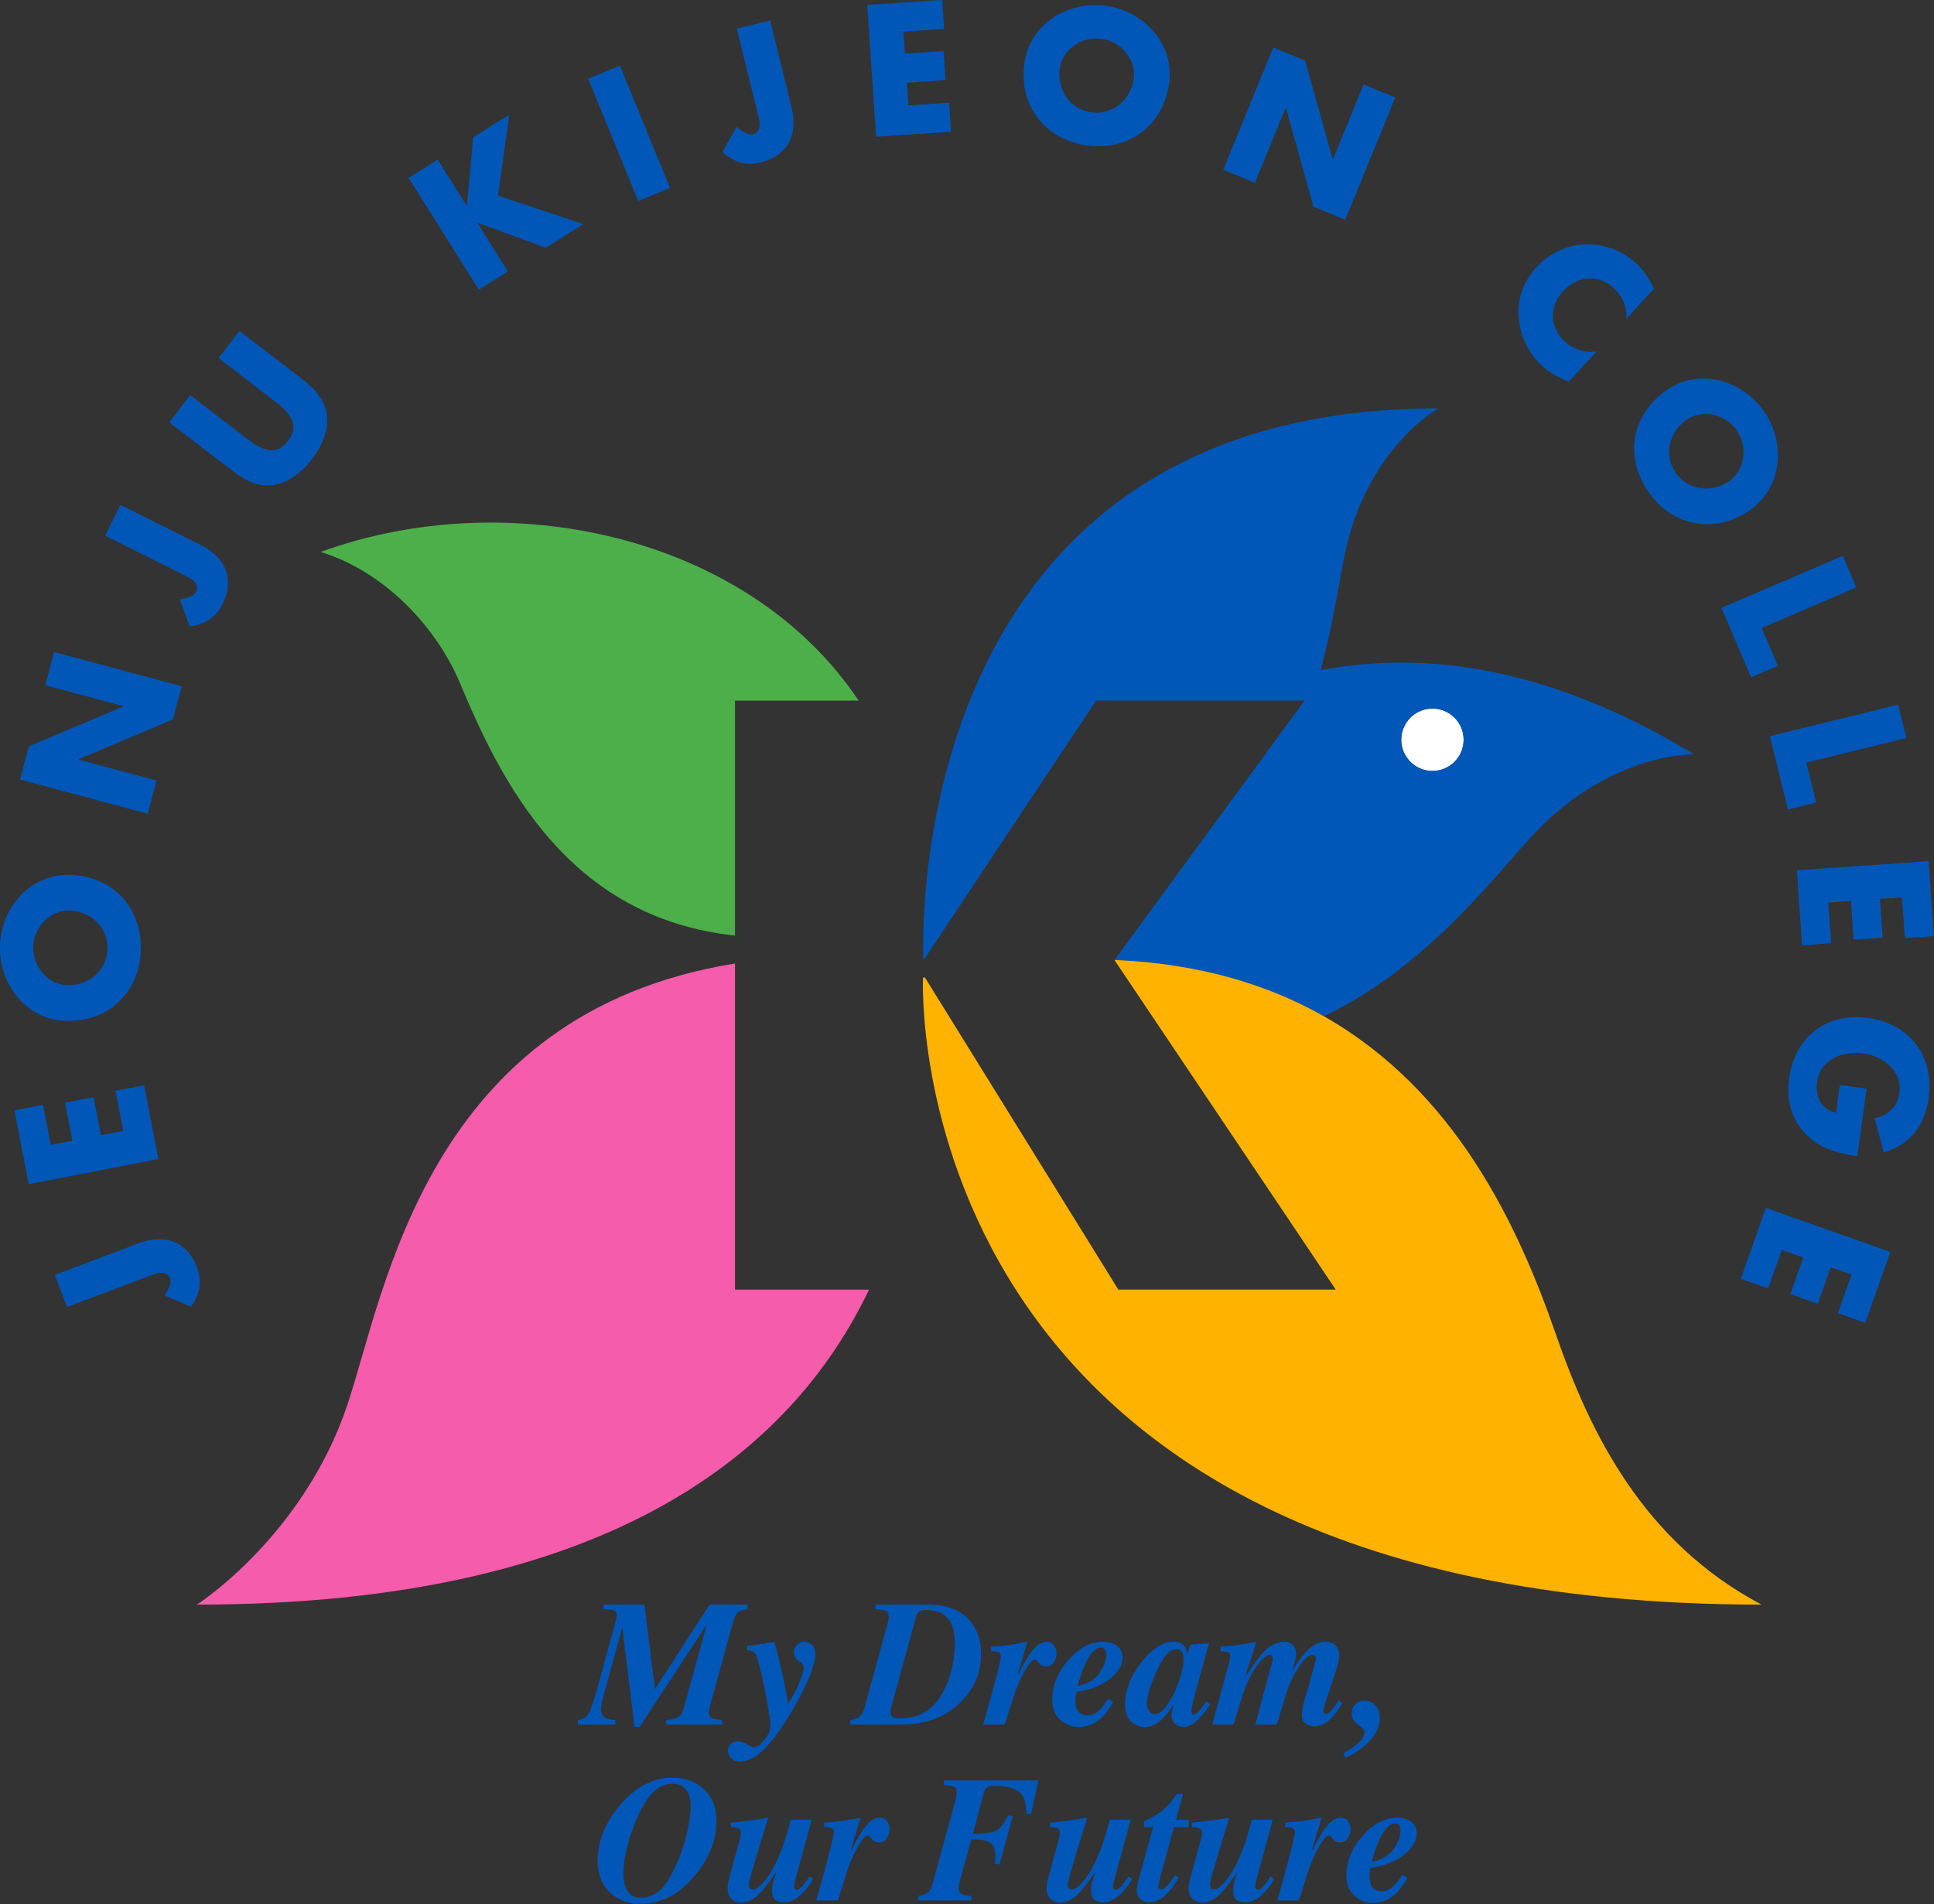 <svg xmlns="http://www.w3.org/2000/svg" width="464.349pt" height="457.106pt" viewBox="0 0 464.349 457.106"><rect x="0" y="0" width="464.349" height="457.106" fill="#333333" stroke="none"/><path d="M391.73 384.383a6.3 6.3 0 0 0 6.297-6.301c0-3.484-2.816-6.3-6.297-6.3a6.306 6.306 0 0 0-6.304 6.3c0 3.477 2.832 6.3 6.304 6.3" style="fill:#fff;fill-opacity:1;fill-rule:nonzero;stroke:none" transform="matrix(1.188 0 0 1.188 -121.446 -271.565)"/><path d="M275.766 370.172c-22.48-33.617-71.121-43.777-108.723-30.043 13.418 4.152 23.64 15.754 28.11 26.426 8.343 19.918 21.785 47.504 55.624 51.097v-47.48zm0 0" style="fill:#4caf4a;fill-opacity:1;fill-rule:nonzero;stroke:none" transform="matrix(1.188 0 0 1.188 -121.446 -271.565)"/><path d="M391.73 371.781a6.294 6.294 0 0 1 6.297 6.301 6.3 6.3 0 0 1-6.297 6.3c-3.472 0-6.304-2.823-6.304-6.3 0-3.484 2.832-6.3 6.304-6.3m-67.976-1.61h42.129l-38.406 52.41c17.093.719 30.976 4.95 42.32 11.383 20.488-9.8 33.902-27.598 42.023-36.387 15.75-17.035 32.79-16.543 32.79-16.543-29.184-17.703-54.407-21.062-75.485-16.996 2.516-9.262 3.688-17.668 4.887-23.414 4.484-21.512 18.894-29.496 18.894-29.496-106.304 0-104.332 103.957-104.062 111.305h.168zm0 0" style="fill:#0057b8;fill-opacity:1;fill-rule:nonzero;stroke:none" transform="matrix(1.188 0 0 1.188 -121.446 -271.565)"/><path d="M250.777 423.297c-62.172 10-70.66 66.156-78.297 89.043-8.914 26.726-30.449 40.515-30.449 40.515 84.149 0 120.543-31.582 135.828-63.656h-27.082zm0 0" style="fill:#f55cac;fill-opacity:1;fill-rule:nonzero;stroke:none" transform="matrix(1.188 0 0 1.188 -121.446 -271.565)"/><path d="M416.648 498.164c-7.746-22.344-20.472-49.219-46.855-64.2-11.34-6.433-25.223-10.663-42.316-11.382l-.012.02 44.719 66.597h-43.942l-39.097-63.09c-.125.024-.247.043-.375.067 0 0-5.938 126.68 169.46 126.68-23.742-12.587-34.535-34.348-41.582-54.692" style="fill:#ffb300;fill-opacity:1;fill-rule:nonzero;stroke:none" transform="matrix(1.188 0 0 1.188 -121.446 -271.565)"/><path d="M219.02 576.168c.937-.121 1.609-.469 2.023-1.055.414-.586.969-2.078 1.664-4.488l3.719-13.512c.133-.457.242-.863.32-1.21.082-.348.121-.653.121-.915 0-.508-.18-.832-.539-.968-.363-.13-1.055-.215-2.078-.25v-.926h8.227l2.105 17.113 11.07-17.113h7.668v.926c-.828.097-1.406.265-1.734.492-.516.351-.918 1.039-1.2 2.054l-4.468 16.329c-.11.351-.2.71-.277 1.074a4.61 4.61 0 0 0-.114.926c0 .605.172.98.52 1.144.348.156 1.055.281 2.129.379v.926h-11.301v-.926c1.207-.121 2.043-.313 2.496-.594.45-.281.82-.949 1.102-2.011l4.593-16.696-13.578 20.719h-1.023l-2.473-20.137-3.62 13.176a26.025 26.025 0 0 0-.427 1.68c-.168.738-.246 1.32-.246 1.754 0 .851.332 1.437 1.008 1.757.375.188 1.004.309 1.887.352v.926h-7.574zM256.707 580.215c.809-.996 1.219-1.957 1.219-2.871 0-.84-.23-2.5-.696-5.004-.296-1.606-.609-3.172-.945-4.703-.605-2.692-1.058-4.297-1.348-4.793-.292-.496-.859-.75-1.703-.75v-.922a48.265 48.265 0 0 0 3.559-.477c1.238-.215 1.8-.316 1.672-.289l.246-.035c.277.84.71 2.504 1.289 4.992a103.184 103.184 0 0 1 1.36 6.77l.136.855.692-1.203c.574-.965 1.132-2.11 1.68-3.422.546-1.32.82-2.21.82-2.664 0-.222-.06-.441-.172-.644-.121-.207-.317-.403-.586-.594l-.282-.192a2.592 2.592 0 0 1-.566-.566c-.27-.39-.406-.8-.406-1.238 0-.512.199-.996.59-1.43.394-.45.894-.664 1.492-.664.527 0 1.031.195 1.515.582.485.39.723 1.02.723 1.887 0 1.433-.68 3.59-2.039 6.472a61.886 61.886 0 0 1-3.55 6.48c-1.88 2.977-3.579 5.188-5.102 6.622-1.524 1.43-3.063 2.145-4.63 2.145-.671 0-1.222-.223-1.663-.66-.45-.446-.664-.946-.664-1.493 0-.59.207-1.054.617-1.402a2.14 2.14 0 0 1 1.394-.516c.54 0 1.153.203 1.836.61.684.41 1.14.613 1.375.613.61 0 1.32-.496 2.137-1.496M274.047 577.094h10.367c4.95 0 8.941-1.516 11.984-4.547 2.739-2.727 4.114-5.942 4.114-9.633 0-3.07-.93-5.516-2.774-7.34-1.847-1.82-4.539-2.73-8.082-2.73h-10.469v.926c1.086.09 1.793.218 2.141.375.34.16.508.55.508 1.16 0 .242-.031.515-.094.824-.062.316-.164.703-.293 1.16l-4.472 16.274c-.282 1.042-.7 1.742-1.254 2.109-.325.223-.89.39-1.676.5zm21.152-16.414c0 2.992-.578 5.836-1.738 8.527-1.914 4.434-5.008 6.652-9.285 6.652-.75 0-1.266-.109-1.551-.312-.285-.215-.434-.55-.434-1.02a3.29 3.29 0 0 1 .125-.84l5.04-18.328c.117-.422.308-.77.582-1.027.273-.254.792-.383 1.554-.383 2.29 0 3.89.82 4.82 2.446.594 1.058.887 2.492.887 4.285M300.922 577.094c1.004-3.469 1.828-6.453 2.465-8.95.726-2.687 1.093-4.289 1.093-4.796 0-.453-.152-.739-.445-.868-.297-.132-.8-.195-1.515-.195v-.926c1.53-.097 2.828-.222 3.878-.375.684-.097 1.844-.304 3.48-.613l-1.952 6.422.156.035c1.031-2.004 1.852-3.43 2.473-4.265 1.082-1.461 2.125-2.192 3.133-2.192.695 0 1.214.235 1.55.711.332.473.5 1 .5 1.574 0 .7-.191 1.317-.562 1.883-.371.555-.887.824-1.547.824-.293 0-.566-.054-.824-.175-.25-.125-.47-.301-.64-.547l-.337-.434a1.163 1.163 0 0 0-.183-.184.432.432 0 0 0-.262-.074c-.457 0-1.059.63-1.805 1.89a26.031 26.031 0 0 0-1.871 3.849c-.348.902-.781 2.18-1.289 3.836-.516 1.66-.89 2.851-1.133 3.57zM314.895 571.973c0 1.89.562 3.3 1.69 4.23 1.126.918 2.325 1.387 3.603 1.387 1.71 0 3.21-.57 4.48-1.707.8-.707 1.66-1.828 2.566-3.356l-1.046-.613c-.536.836-1.032 1.5-1.489 1.977-.867.902-1.734 1.351-2.613 1.351-1.074 0-1.809-.394-2.184-1.187-.21-.426-.32-1.012-.32-1.758 0-.2.02-.461.055-.781.039-.313.086-.657.16-1.028 2.746-.37 4.984-1.242 6.707-2.605 1.723-1.367 2.582-2.809 2.582-4.34 0-1.012-.371-1.79-1.106-2.344-.734-.554-1.667-.828-2.785-.828-2.597 0-4.98 1.27-7.156 3.813-2.098 2.46-3.144 5.058-3.144 7.789m10.921-8.95c0 1.051-.441 2.247-1.32 3.582-.879 1.344-2.375 2.247-4.48 2.723.64-2.46 1.379-4.371 2.203-5.738.832-1.367 1.672-2.047 2.527-2.047.402 0 .68.14.836.434.16.285.234.632.234 1.046M329.61 572.848c0 1.722.41 2.945 1.238 3.656.82.723 1.71 1.086 2.668 1.086 1.062 0 2.03-.34 2.894-1.008a10.122 10.122 0 0 0 2.254-2.453c.285-.41.492-.727.629-.938.14-.214.18-.289.137-.246-.29 1.18-.434 1.918-.434 2.227 0 .789.254 1.39.774 1.805.511.406 1.046.613 1.597.613.899 0 1.79-.41 2.676-1.215.879-.809 1.809-1.926 2.777-3.355l-.765-.582c-.188.25-.422.562-.696.93-.28.366-.48.616-.597.75a4.836 4.836 0 0 1-.66.695c-.2.16-.403.238-.61.238a.455.455 0 0 1-.316-.117c-.098-.086-.14-.235-.14-.446 0-.52.155-1.386.476-2.605.14-.633.383-1.555.715-2.754l2.359-8.45-3.781.282-.594 1.852c-.203-.77-.43-1.317-.684-1.641-.441-.535-1.12-.8-2.039-.8-2.265 0-4.5 1.429-6.695 4.288-2.125 2.797-3.184 5.524-3.184 8.188m11.813-9.024c0 1.57-.547 3.696-1.645 6.383-1.543 3.2-2.914 4.8-4.136 4.79-.477 0-.864-.212-1.153-.642-.293-.425-.441-.921-.441-1.507 0-1.465.621-3.578 1.848-6.332 1.39-3.11 2.75-4.668 4.082-4.668.617 0 1.039.277 1.27.82.116.297.175.68.175 1.156M347.215 577.094l3.176-11.606c.187-.687.312-1.176.367-1.457.058-.277.094-.547.094-.804 0-.391-.125-.633-.364-.727-.246-.102-.777-.168-1.594-.215v-.926a51.042 51.042 0 0 0 3.872-.375c.687-.097 1.816-.304 3.39-.613l-2.152 6.711.125.09c1.574-2.399 2.758-4 3.558-4.817 1.305-1.32 2.684-1.984 4.13-1.984.675 0 1.226.207 1.675.629.445.418.672.992.672 1.727 0 .55-.105 1.21-.316 1.964a65.18 65.18 0 0 1-.47 1.578c1.196-1.898 2.165-3.234 2.907-3.992 1.227-1.273 2.5-1.906 3.82-1.906.887 0 1.57.238 2.043.727.477.476.711 1.164.711 2.046 0 .5-.109 1.168-.336 2.004-.023.121-.148.536-.37 1.254l-1.895 5.754c-.145.414-.274.844-.399 1.285-.129.45-.187.758-.187.942 0 .176.066.304.199.402a.68.68 0 0 0 .387.149c.344 0 .816-.387 1.43-1.172.331-.426.687-.946 1.078-1.578l.796.527c-.89 1.445-1.652 2.48-2.277 3.113-1.086 1.094-2.226 1.64-3.43 1.64-.609 0-1.183-.183-1.714-.534-.532-.364-.793-.953-.793-1.782 0-.675.156-1.629.476-2.859.195-.754.465-1.625.793-2.602l1.496-5.527c.024-.074.047-.148.063-.223a1.17 1.17 0 0 0 .023-.222.702.702 0 0 0-.18-.492c-.136-.133-.32-.2-.57-.2-.695 0-1.484.633-2.36 1.899a22.976 22.976 0 0 0-2.187 3.914 14.184 14.184 0 0 0-.64 1.77l-2 6.488h-4.344l3.215-11.899c.093-.281.172-.527.23-.754.059-.23.09-.445.09-.656 0-.328-.07-.539-.207-.629a.855.855 0 0 0-.457-.133c-.527 0-1.223.54-2.086 1.618-.871 1.082-1.695 2.48-2.469 4.203-.422.918-.87 2.203-1.37 3.851a131.482 131.482 0 0 0-1.302 4.399zM373.7 582.895c1.179-.665 2.07-1.243 2.687-1.754 1.054-.887 1.59-1.73 1.59-2.551 0-.383-.43-.88-1.286-1.473-.855-.594-1.28-1.344-1.28-2.234 0-.77.241-1.395.73-1.88.48-.48 1.093-.718 1.836-.718.918 0 1.668.328 2.242 1.004.582.672.875 1.512.875 2.512 0 2.015-1.086 3.914-3.246 5.695-1.399 1.156-2.63 1.91-3.688 2.266zM223.016 604.652c0 2.63.808 4.73 2.425 6.305 1.618 1.578 3.711 2.36 6.286 2.36 4.097 0 7.718-1.88 10.87-5.645 2.946-3.504 4.426-7.215 4.426-11.121 0-2.672-.835-4.801-2.507-6.367-1.668-1.567-3.801-2.356-6.399-2.356-3.906 0-7.433 1.856-10.586 5.559-3.008 3.55-4.515 7.3-4.515 11.265m5.183 2.567c0-2.7.778-6.082 2.336-10.137 2.055-5.344 4.582-8.02 7.594-8.02 1.27 0 2.207.438 2.809 1.305.601.863.902 1.91.902 3.121 0 1.285-.223 2.965-.672 5.043a33.139 33.139 0 0 1-1.86 5.926c-1.245 2.977-2.456 4.992-3.624 6.047-1.168 1.05-2.465 1.582-3.891 1.582-1.52 0-2.57-.723-3.148-2.176-.301-.742-.446-1.64-.446-2.691M249.438 608.895c.109-.536.226-1.028.351-1.47l1.91-6.94c.094-.31.16-.579.2-.801.046-.23.066-.45.066-.68 0-.465-.149-.766-.453-.914-.297-.149-.825-.235-1.563-.258v-.926c2.465-.226 4.317-.453 5.543-.672 1.227-.207 1.899-.32 2.008-.32l-1.719 5.555-1.68 5.617c-.078.262-.175.605-.277 1.035-.164.637-.246 1.113-.246 1.422 0 .3.07.523.219.664.148.145.355.211.625.211.586 0 1.36-.566 2.316-1.703.961-1.133 1.856-2.645 2.688-4.54a42.087 42.087 0 0 0 1.449-3.741c.262-.836.652-2.204 1.18-4.086h4.218l-1.382 5.05c-.063.188-.305 1.086-.739 2.692-.433 1.61-.699 2.566-.78 2.887-.18.617-.337 1.191-.466 1.718-.129.532-.195.887-.195 1.09 0 .215.059.39.172.516.11.117.25.18.414.18.371 0 .883-.41 1.512-1.235.359-.46.691-.941.98-1.453l.777.465c-.703 1.312-1.574 2.433-2.617 3.363-1.047.922-2.133 1.39-3.246 1.39-.984 0-1.664-.273-2.05-.8-.258-.363-.387-.844-.387-1.438 0-.574.047-1.058.136-1.464.102-.399.317-1.141.66-2.223l-.085-.043c-1.465 2.129-2.563 3.55-3.286 4.254-1.187 1.187-2.402 1.773-3.652 1.773-.601 0-1.137-.152-1.601-.457-.774-.484-1.16-1.308-1.16-2.465 0-.304.058-.722.16-1.253M267.188 612.64a296.577 296.577 0 0 0 2.46-8.949c.727-2.687 1.094-4.289 1.094-4.796 0-.45-.144-.735-.437-.864-.297-.136-.805-.199-1.52-.199v-.926c1.531-.097 2.824-.222 3.88-.383.683-.093 1.843-.293 3.487-.609l-1.96 6.426.16.039c1.02-2.008 1.847-3.43 2.464-4.266 1.086-1.465 2.133-2.199 3.137-2.199.7 0 1.215.238 1.547.711a2.7 2.7 0 0 1 .504 1.578c0 .7-.192 1.324-.559 1.88-.37.554-.89.827-1.547.827a1.87 1.87 0 0 1-.824-.176 1.814 1.814 0 0 1-.652-.546l-.332-.434a1.02 1.02 0 0 0-.184-.184.393.393 0 0 0-.254-.074c-.46 0-1.062.63-1.804 1.89a26.018 26.018 0 0 0-1.871 3.848c-.356.903-.782 2.176-1.293 3.836-.512 1.657-.891 2.848-1.133 3.57zM287.813 611.715c.87-.106 1.507-.324 1.925-.656.41-.332.742-.977 1.004-1.95l4.473-16.277c.086-.332.152-.625.215-.871.101-.508.156-.898.156-1.18 0-.578-.164-.945-.492-1.097-.332-.153-1.04-.278-2.137-.371v-.926h19.156l-1.543 6.851-.925-.16c-.024-1.734-.297-2.96-.825-3.695-.914-1.258-2.73-1.883-5.46-1.883-.81 0-1.36.11-1.66.32-.298.211-.532.649-.712 1.325l-2.144 8.042c2.414-.07 3.992-.28 4.719-.628.73-.348 1.546-1.395 2.44-3.137l.927.125-2.715 9.812-.922-.175c.04-.352.074-.664.094-.926.015-.266.023-.461.023-.606 0-1.195-.309-2.054-.926-2.574-.613-.52-1.926-.781-3.949-.781l-2.453 8.937c-.035.157-.066.297-.09.426a2.184 2.184 0 0 0-.031.387c0 .707.297 1.187.898 1.433.364.157.934.235 1.696.235v.926h-10.743ZM313.902 608.895a16.96 16.96 0 0 1 .356-1.47l1.902-6.94c.098-.31.164-.579.207-.801.043-.23.063-.45.063-.68 0-.465-.149-.766-.453-.914-.297-.149-.817-.235-1.559-.258v-.926c2.465-.226 4.312-.453 5.539-.672 1.23-.207 1.898-.32 2.004-.32l-1.719 5.555-1.672 5.617c-.082.262-.175.605-.28 1.035-.165.637-.25 1.113-.25 1.422 0 .3.073.523.226.664.144.145.355.211.62.211.59 0 1.36-.566 2.321-1.703.953-1.133 1.856-2.645 2.691-4.54a43.242 43.242 0 0 0 1.438-3.741c.262-.836.656-2.204 1.184-4.086h4.218l-1.386 5.05c-.055.188-.301 1.086-.735 2.692-.433 1.61-.695 2.566-.785 2.887a40.507 40.507 0 0 0-.457 1.718c-.129.532-.195.887-.195 1.09 0 .215.054.39.168.516.109.117.254.18.418.18.37 0 .875-.41 1.507-1.235.364-.46.692-.941.989-1.453l.765.465c-.695 1.312-1.566 2.433-2.617 3.363-1.047.922-2.125 1.39-3.242 1.39-.98 0-1.668-.273-2.047-.8-.262-.363-.39-.844-.39-1.438 0-.574.042-1.058.144-1.464.09-.399.309-1.141.656-2.223l-.086-.043c-1.472 2.129-2.566 3.55-3.289 4.254-1.183 1.187-2.402 1.773-3.644 1.773-.606 0-1.145-.152-1.61-.457-.773-.484-1.156-1.308-1.156-2.465 0-.304.047-.722.156-1.253M332.074 609.578c.082-.398.239-1.023.477-1.863l2.715-9.883h-1.848v-1.238c1.187-.48 2.191-1.016 3.004-1.594 1.437-1.008 2.648-2.305 3.617-3.895h1.293l-1.441 5.243h2.593v1.484h-3.004l-2.316 8.45c-.223.738-.39 1.359-.516 1.859-.199.84-.3 1.422-.3 1.734 0 .223.07.363.207.441a.827.827 0 0 0 .347.102c.34 0 .782-.293 1.32-.89a12.594 12.594 0 0 0 1.485-2.044l.8.528c-1.073 1.633-1.933 2.77-2.581 3.402-1.094 1.07-2.258 1.598-3.485 1.598-.71 0-1.3-.23-1.77-.696-.476-.464-.71-1.05-.71-1.773 0-.242.043-.563.113-.965M342.625 608.895c.102-.536.223-1.028.352-1.47l1.906-6.94a7.1 7.1 0 0 0 .203-.801c.039-.23.062-.45.062-.68 0-.465-.152-.766-.449-.914-.304-.149-.824-.235-1.562-.258v-.926c2.465-.226 4.308-.453 5.543-.672 1.23-.207 1.898-.32 2-.32l-1.72 5.555-1.67 5.617c-.083.262-.173.605-.282 1.035-.164.637-.246 1.113-.246 1.422 0 .3.074.523.218.664.149.145.356.211.63.211.581 0 1.355-.566 2.316-1.703.953-1.133 1.847-2.645 2.683-4.54a43.32 43.32 0 0 0 1.45-3.741c.261-.836.648-2.204 1.18-4.086h4.214l-1.383 5.05c-.054.188-.3 1.086-.738 2.692a245.09 245.09 0 0 1-.777 2.887c-.18.617-.332 1.191-.461 1.718-.133.532-.196.887-.196 1.09 0 .215.051.39.168.516.114.117.25.18.414.18.375 0 .883-.41 1.512-1.235.363-.46.692-.941.985-1.453l.765.465a11.754 11.754 0 0 1-2.613 3.363c-1.047.922-2.129 1.39-3.242 1.39-.98 0-1.664-.273-2.047-.8-.258-.363-.395-.844-.395-1.438 0-.574.051-1.058.145-1.464.098-.399.312-1.141.66-2.223l-.09-.043c-1.469 2.129-2.562 3.55-3.285 4.254-1.187 1.187-2.402 1.773-3.648 1.773-.606 0-1.145-.152-1.606-.457-.773-.484-1.16-1.308-1.16-2.465 0-.304.055-.722.164-1.253M360.375 612.64a275.056 275.056 0 0 0 2.46-8.949c.728-2.687 1.099-4.289 1.099-4.796 0-.45-.153-.735-.45-.864-.293-.136-.8-.199-1.511-.199v-.926c1.53-.097 2.824-.222 3.875-.383.683-.093 1.843-.293 3.488-.609l-1.961 6.426.16.039c1.024-2.008 1.848-3.43 2.469-4.266 1.09-1.465 2.125-2.199 3.133-2.199.699 0 1.218.238 1.547.711.336.477.503 1 .503 1.578 0 .7-.187 1.324-.554 1.88-.38.554-.89.827-1.555.827-.293 0-.562-.055-.82-.176a1.747 1.747 0 0 1-.64-.546l-.337-.434a1.176 1.176 0 0 0-.187-.184.432.432 0 0 0-.262-.074c-.453 0-1.062.63-1.8 1.89a26.846 26.846 0 0 0-1.876 3.848c-.347.903-.781 2.176-1.285 3.836-.516 1.657-.89 2.848-1.133 3.57zM374.348 607.523c0 1.891.558 3.301 1.687 4.227 1.125.922 2.328 1.383 3.602 1.383 1.715 0 3.203-.567 4.48-1.703.801-.707 1.656-1.828 2.567-3.356l-1.051-.617c-.524.84-1.024 1.504-1.488 1.98-.864.903-1.73 1.356-2.61 1.356-1.078 0-1.805-.395-2.183-1.191-.211-.422-.313-1.012-.313-1.758 0-.196.016-.461.047-.782.04-.312.086-.656.164-1.027 2.746-.375 4.98-1.25 6.703-2.61 1.723-1.363 2.586-2.804 2.586-4.335 0-1.012-.371-1.79-1.11-2.344-.738-.559-1.663-.828-2.784-.828-2.598 0-4.985 1.266-7.149 3.812-2.105 2.461-3.148 5.055-3.148 7.793m10.918-8.953c0 1.051-.438 2.246-1.32 3.582-.883 1.344-2.372 2.246-4.481 2.723.64-2.465 1.375-4.375 2.203-5.738.832-1.367 1.672-2.051 2.527-2.051.403 0 .684.144.84.437.156.286.23.637.23 1.047M113.32 486.23l16.856-6.367c5.265-1.992 9.816-.57 11.906 4.961 1.05 2.785.473 5.461-1.25 7.817l-5.355-2.254c.718-1.106 1.457-2.555 1.132-3.418-.726-1.922-2.988-.992-4.379-.465l-16.46 6.219zM112.48 459.965l4.38-.852-1.489-7.68 5.77-1.117 1.488 7.68 4.516-.875-1.57-8.098 5.773-1.117 2.886 14.906-26.203 5.079-2.89-14.907 5.77-1.12zM102.223 419.867c-.149 7.684 5.375 14.875 13.441 15.031 8.64.172 14.848-5.902 15.02-14.468.168-8.563-5.797-14.88-14.434-15.047-8.07-.164-13.875 6.805-14.027 14.484m6.726.137c.082-4.145 3.512-7.473 7.192-7.402 4.601.09 7.898 3.554 7.816 7.699-.082 4.137-3.512 7.469-8.113 7.379-3.68-.07-6.977-3.54-6.895-7.676M106.277 386.113l1.793-6.703 19.055-8.05.02-.07-15.766-4.224 1.797-6.703 25.785 6.91-1.797 6.704-19.09 8.043-.02.066 15.801 4.234-1.796 6.703zM126.578 330.629l16.125 8.047c5.035 2.512 7.082 6.82 4.442 12.11-1.329 2.66-3.684 4.054-6.583 4.386l-1.984-5.457c1.297-.223 2.863-.668 3.277-1.492.918-1.836-1.3-2.864-2.632-3.528l-15.743-7.86zM150.64 295.465l11.9 9.144c2.722 2.094 5.331 4.278 5.765 7.957.379 3.11-1.14 6.364-3.04 8.832-1.898 2.47-4.652 4.774-7.75 5.204-3.667.53-6.449-1.426-9.171-3.52l-11.899-9.152 4.227-5.5 11.144 8.566c2.75 2.113 5.903 4.227 8.621.692 2.72-3.54-.132-6.043-2.882-8.16l-11.145-8.563zM197.863 256.34l7.29-4.57-2.286 16.351 17.274 5.758-7.618 4.777-13.738-5.05-.062.039 6.152 9.804-5.879 3.688-14.183-22.614 5.878-3.687 5.852 9.328.059-.039zM237.64 266.566l-6.421 2.633-10.121-24.703 6.422-2.629zM257.871 232.73l4.317 17.497c1.347 5.464-.606 9.812-6.348 11.23-2.887.707-5.473-.184-7.606-2.172l2.871-5.05c1.012.843 2.368 1.753 3.258 1.53 1.996-.492 1.344-2.847.985-4.292l-4.215-17.082zM284.816 234.988l.297 4.453 7.809-.527.39 5.867-7.804.52.308 4.594 8.227-.551.395 5.863-15.153 1.016-1.789-26.633 15.156-1.016.391 5.863zM325.855 229.781c-7.605-1.097-15.421 3.496-16.574 11.485-1.238 8.547 4.024 15.46 12.5 16.687 8.48 1.223 15.485-3.918 16.719-12.465 1.156-7.988-5.043-14.61-12.645-15.707m-.96 6.656c4.097.594 6.98 4.41 6.453 8.051-.657 4.555-4.504 7.399-8.602 6.805-4.098-.59-6.984-4.406-6.324-8.961.527-3.644 4.371-6.484 8.473-5.894M359.555 238.188l6.422 2.628 5.578 19.918.066.028 6.184-15.102 6.418 2.63-10.11 24.702-6.422-2.629-5.566-19.953-.066-.027-6.196 15.137-6.422-2.63zM430.875 293.066c.25-2.367-.754-4.675-2.504-6.277-3.133-2.871-7.445-2.406-10.246.645-2.844 3.109-2.762 7.312.426 10.23 1.668 1.531 4.082 2.254 6.324 1.953l-5.625 6.137c-2.172-1.035-3.758-1.766-5.352-3.223-2.738-2.515-4.394-5.949-4.73-9.668-.375-3.941.98-7.41 3.66-10.332 2.461-2.687 5.848-4.34 9.496-4.55 3.75-.215 7.645 1.144 10.41 3.68 1.645 1.507 2.82 3.26 3.762 5.273zM458.746 311.727c-4.383-6.309-13.074-8.895-19.703-4.29-7.094 4.93-8.559 13.493-3.672 20.532 4.89 7.031 13.426 8.644 20.52 3.719 6.629-4.606 7.238-13.653 2.855-19.961m-5.523 3.836c2.363 3.402 1.543 8.113-1.48 10.214-3.782 2.625-8.485 1.75-10.845-1.648-2.367-3.402-1.543-8.113 2.239-10.738 3.023-2.102 7.722-1.23 10.086 2.171M458.262 355.504l3.277 7.644-5.402 2.317-6.008-14.024 24.531-10.52 2.735 6.38zM467.29 382.691l1.983 8.079-5.707 1.402-3.636-14.82 25.922-6.364 1.656 6.739zM486.625 409.945l-4.45.309.54 7.805-5.86.406-.543-7.805-4.59.32.571 8.227-5.863.41-1.051-15.156 26.629-1.844 1.05 15.149-5.863.406zM477.594 462.23c-3.848-.597-7.106-1.332-10.082-4.132-3.254-3.094-4.297-7.203-3.692-11.621 1.145-8.313 7.586-13.325 15.899-12.184 8.59 1.184 13.437 7.781 12.27 16.3-.75 5.442-3.782 9.31-9.04 10.91l-1.844-6.901c2.657-.598 4.614-2.364 4.997-5.137.62-4.524-3.372-7.465-7.403-8.02-4.105-.566-8.613 1.317-9.234 5.84-.414 2.98.816 5.473 3.832 6.172l.77-5.61 5.402.743zM476.418 486.172l-4.203-1.488-2.613 7.375-5.54-1.965 2.61-7.371-4.34-1.54-2.75 7.778-5.539-1.961 5.066-14.316 25.164 8.906-5.07 14.316-5.539-1.96zm0 0" style="fill:#0057b8;fill-opacity:1;fill-rule:nonzero;stroke:none" transform="matrix(1.188 0 0 1.188 -121.446 -271.565)"/></svg>